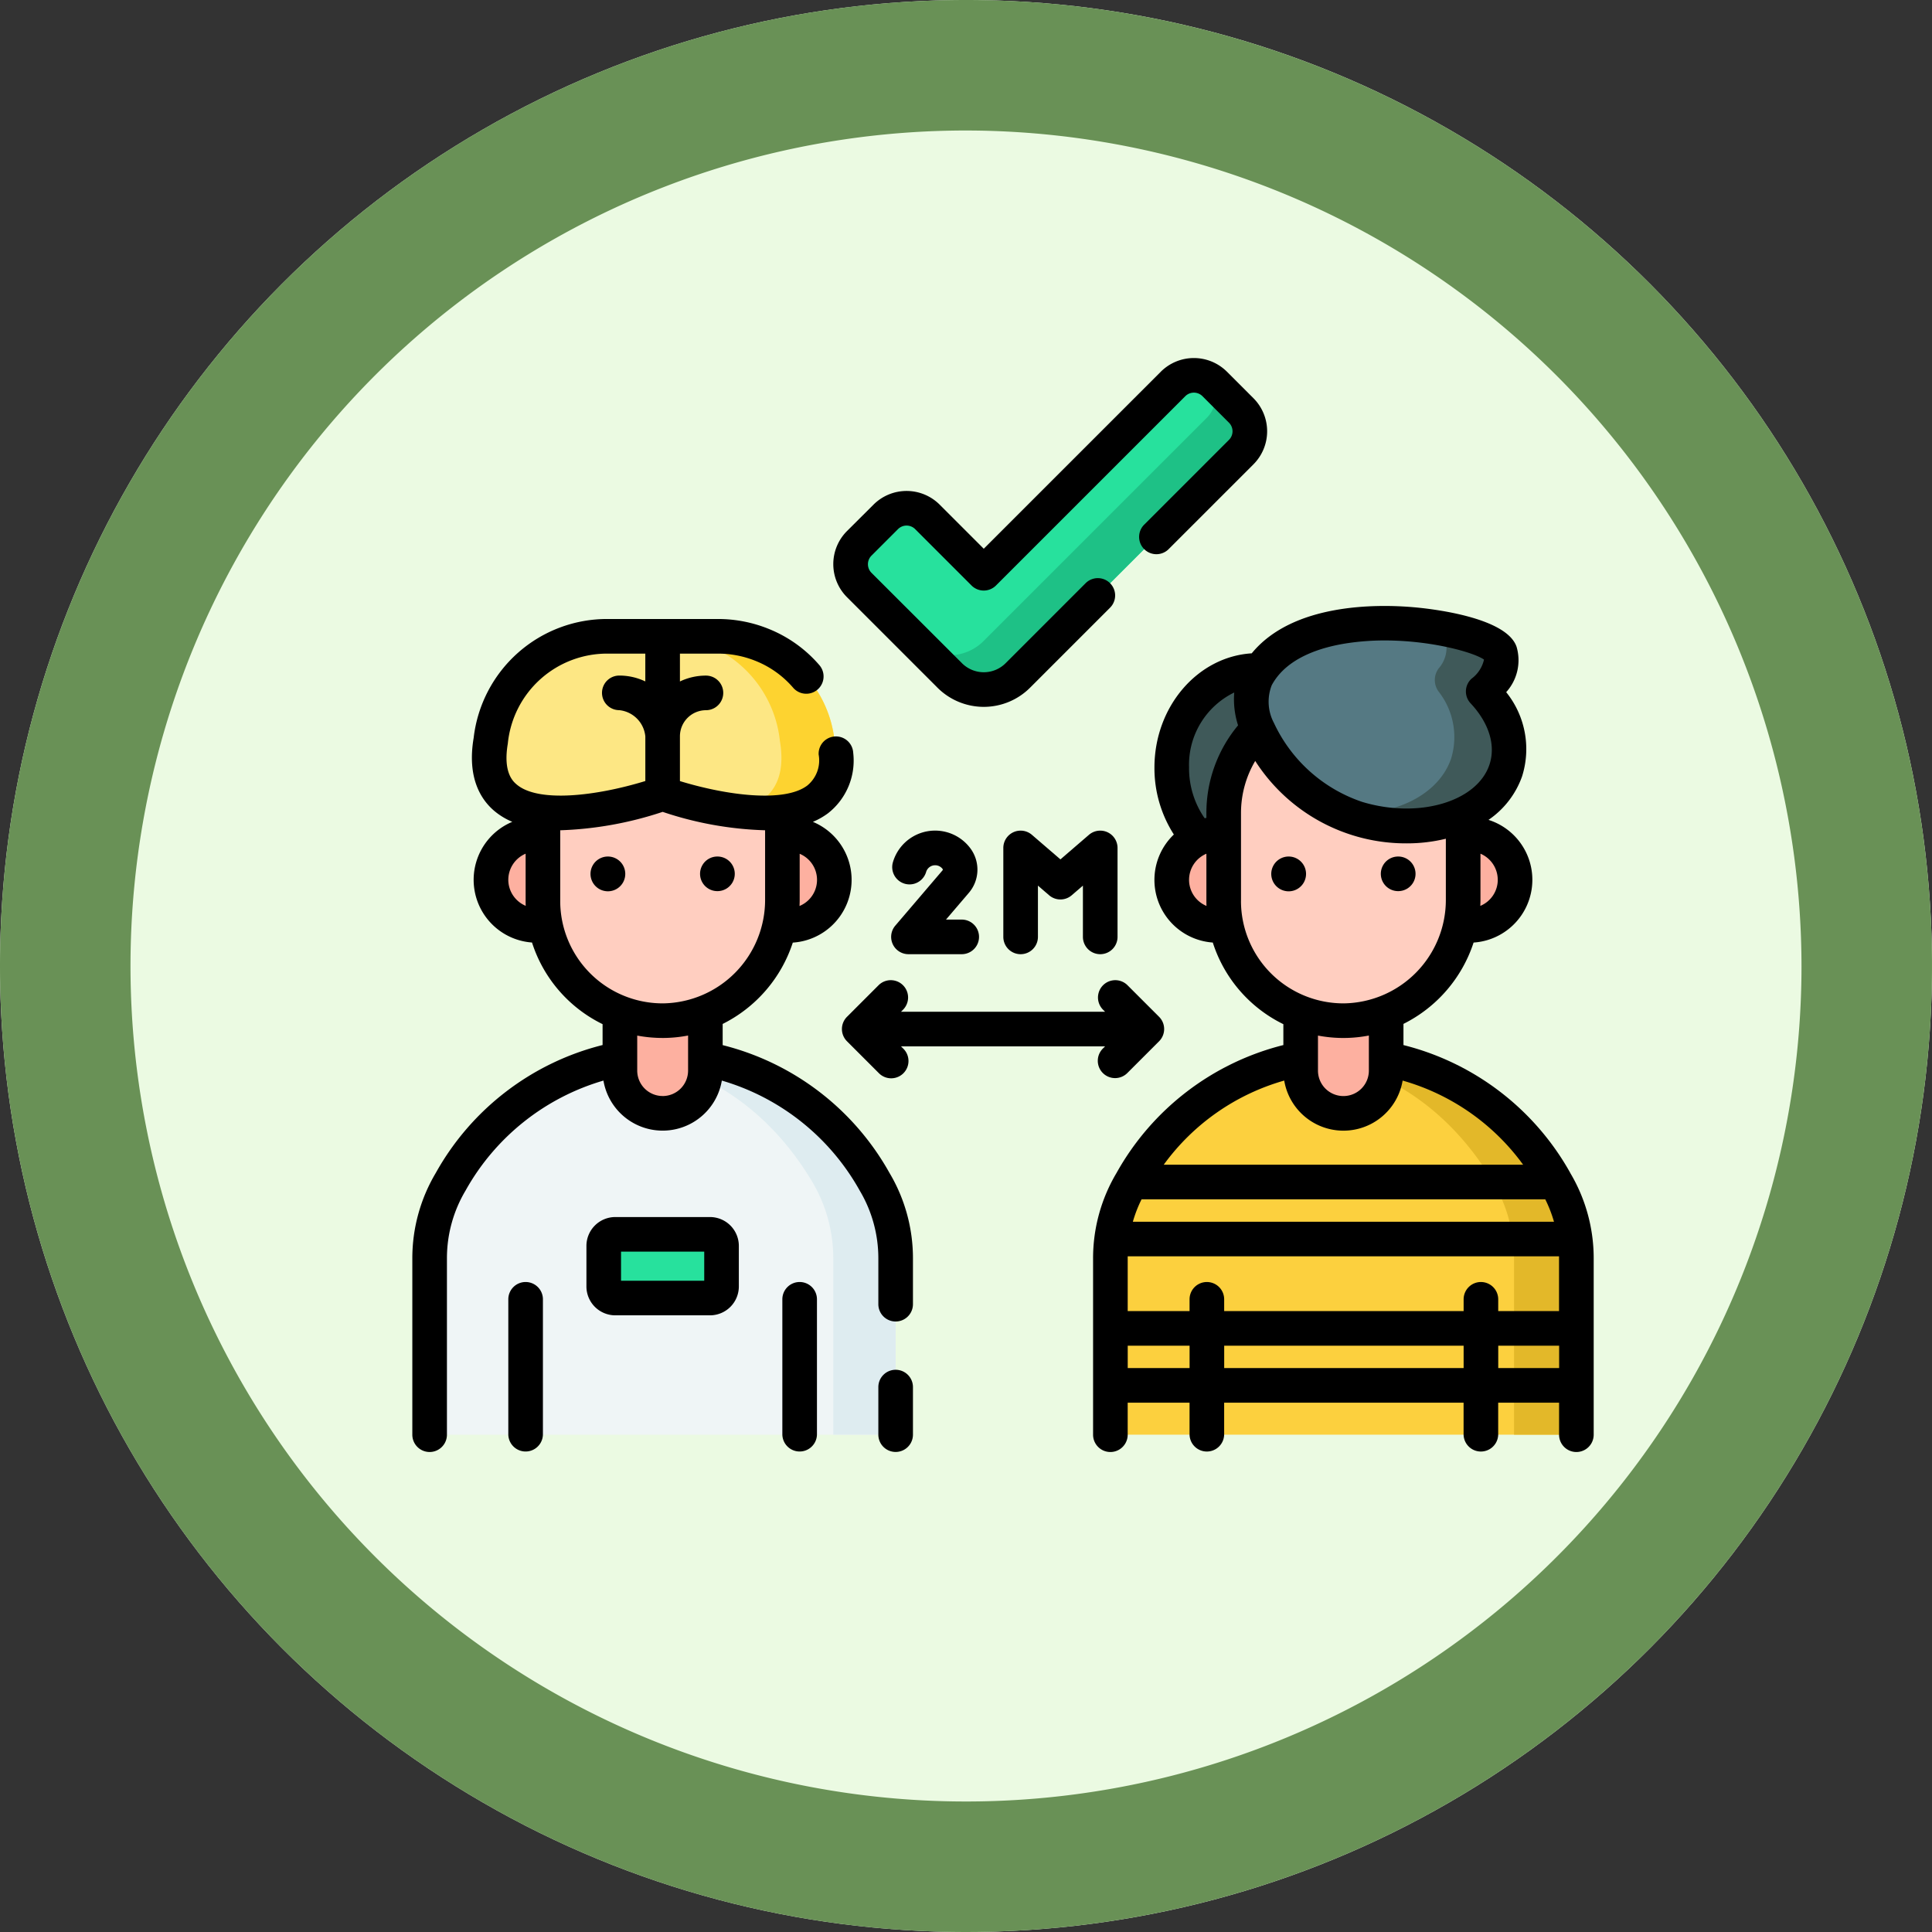 <svg xmlns="http://www.w3.org/2000/svg" width="148.046" height="148.046" viewBox="0 0 148.046 148.046"><rect x="0" y="0" width="148.046" height="148.046" fill="#333333" stroke="none"/><g transform="translate(-1145.977 -12738.188)"><circle cx="74.023" cy="74.023" r="74.023" transform="translate(1145.977 12738.188)" fill="#ebfae2"/><path d="M74.023,10a64.023,64.023,0,1,0,64.023,64.023A64.1,64.1,0,0,0,74.023,10m0-10A74.023,74.023,0,1,1,0,74.023,74.023,74.023,0,0,1,74.023,0Z" transform="translate(1145.977 12738.188)" fill="#699156"/><g transform="translate(1177.573 12746.682)"><g transform="translate(1.326 20.264)"><g transform="translate(0 18.999)"><ellipse cx="6.571" cy="7.445" rx="6.571" ry="7.445" transform="translate(56.866 3.617)" fill="#3f5959"/><g transform="translate(0 5.364)"><g transform="translate(0 10.803)"><path d="M43.21,350.24V336.728a11.452,11.452,0,0,0-1.612-5.87c-3.767-6.311-9.642-9.683-16.243-9.683s-12.476,3.372-16.243,9.683a11.452,11.452,0,0,0-1.612,5.87V350.24H43.21Z" transform="translate(-7.5 -304.226)" fill="#eff5f6"/><path d="M115.217,336.732v13.512h-4.779V336.732a11.45,11.45,0,0,0-1.613-5.87c-3.3-5.538-8.234-8.812-13.851-9.53a18.716,18.716,0,0,1,2.389-.152c6.6,0,12.476,3.372,16.242,9.682A11.451,11.451,0,0,1,115.217,336.732Z" transform="translate(-79.508 -304.23)" fill="#deecf0"/><path d="M96.508,283.87v7.764a3.275,3.275,0,0,1-6.549,0V283.87Z" transform="translate(-75.379 -273.517)" fill="#fdb0a0"/><g transform="translate(4.701)"><circle cx="3.493" cy="3.493" r="3.493" transform="translate(19.322)" fill="#fdb0a0"/><circle cx="3.493" cy="3.493" r="3.493" fill="#fdb0a0"/></g></g><g transform="translate(8.68)"><path d="M74.939,173.393v6.627a9.175,9.175,0,1,1-18.35.115v-6.742a9.175,9.175,0,0,1,18.35,0Z" transform="translate(-56.589 -164.219)" fill="#ffcec0"/></g><g transform="translate(52.166)"><g transform="translate(0 10.803)"><path d="M338.246,350.24V336.728a11.452,11.452,0,0,0-1.612-5.87c-3.767-6.311-9.642-9.683-16.243-9.683s-12.476,3.372-16.243,9.683a11.453,11.453,0,0,0-1.612,5.87V350.24h35.71Z" transform="translate(-302.536 -304.226)" fill="#fcd03e"/><path d="M410.253,336.732v13.512h-4.779V336.732a11.45,11.45,0,0,0-1.613-5.87c-3.3-5.538-8.234-8.812-13.851-9.53a18.715,18.715,0,0,1,2.389-.152c6.6,0,12.476,3.372,16.242,9.682A11.451,11.451,0,0,1,410.253,336.732Z" transform="translate(-374.544 -304.23)" fill="#e3b829"/><path d="M391.544,283.87v7.764a3.275,3.275,0,0,1-6.549,0V283.87Z" transform="translate(-370.415 -273.517)" fill="#fdb0a0"/><g transform="translate(4.701)"><circle cx="3.493" cy="3.493" r="3.493" transform="translate(19.322)" fill="#fdb0a0"/><circle cx="3.493" cy="3.493" r="3.493" fill="#fdb0a0"/></g></g><g transform="translate(8.68)"><path d="M369.975,173.393v6.627a9.175,9.175,0,1,1-18.35.115v-6.742a9.175,9.175,0,0,1,18.35,0Z" transform="translate(-351.625 -164.219)" fill="#ffcec0"/></g></g></g><path d="M381.346,139.117c1.089-1,1.608-2.071,1.3-3-.633-1.919-15.18-4.652-18.677,1.9-1.782,3.337,2.665,9.307,7.724,10.834s10.151-.114,11.374-3.665C383.768,143.151,383.043,140.93,381.346,139.117Z" transform="translate(-300.612 -133.884)" fill="#557983"/><path d="M416.079,146.007c-1.223,3.55-6.316,5.191-11.374,3.665a9.95,9.95,0,0,1-1.034-.377c3.876.2,7.26-1.411,8.227-4.219a5.652,5.652,0,0,0-.974-5.155,1.493,1.493,0,0,1,.022-1.758,2.383,2.383,0,0,0,.531-2.154c-.122-.371-.762-.771-1.742-1.13,3.147.377,5.667,1.285,5.923,2.058.306.928-.212,2-1.3,3C416.054,141.751,416.779,143.972,416.079,146.007Z" transform="translate(-333.623 -134.704)" fill="#3f5959"/><g transform="translate(4.564 1.001)"><path d="M59.776,147.553a8.967,8.967,0,0,0-9.009-8.007H42.441a8.967,8.967,0,0,0-9.009,8.007c-1.5,8.844,11.71,4.55,13.172,4.05C48.066,152.1,61.278,156.4,59.776,147.553Z" transform="translate(-33.313 -139.546)" fill="#fde784"/><path d="M113.908,152.922c2.348-.444,4.031-1.89,3.441-5.366a8.963,8.963,0,0,0-9.009-8.006h4.189a8.963,8.963,0,0,1,9.009,8.006C122.45,152.933,117.925,153.453,113.908,152.922Z" transform="translate(-95.074 -139.549)" fill="#fdd330"/></g><path d="M82.954,399.617v3.111a.884.884,0,0,0,.884.884H91.1a.884.884,0,0,0,.884-.884v-3.111a.884.884,0,0,0-.884-.884H83.838A.884.884,0,0,0,82.954,399.617Z" transform="translate(-69.613 -351.905)" fill="#27e19d"/></g><g transform="translate(32.26 0)"><path d="M200.153,50.511a3.68,3.68,0,0,1-2.611-1.082L190.613,42.5a2.257,2.257,0,0,1,0-3.193l2.03-2.03a2.257,2.257,0,0,1,3.193,0l4.318,4.318,14.506-14.505a2.257,2.257,0,0,1,3.192,0l2.03,2.03a2.257,2.257,0,0,1,0,3.193L202.765,49.43A3.683,3.683,0,0,1,200.153,50.511Z" transform="translate(-189.951 -26.429)" fill="#27e19d"/><g transform="translate(4.959 0.389)"><path d="M242.969,34.123,225.853,51.241a3.7,3.7,0,0,1-5.222,0L218,48.609a3.691,3.691,0,0,0,5.222,0l17.116-17.116a2.256,2.256,0,0,0,.271-2.864,2.131,2.131,0,0,1,.332.272l2.029,2.031a2.255,2.255,0,0,1,0,3.192Z" transform="translate(-217.999 -28.629)" fill="#1ec186"/></g></g></g><g transform="translate(0 18.94)"><path d="M203.29,457.43a1.326,1.326,0,0,0-1.326,1.326V462.4a1.326,1.326,0,0,0,2.652,0v-3.648A1.326,1.326,0,0,0,203.29,457.43Z" transform="translate(-166.254 -379.9)"/><path d="M23.781,164.7v-1.623a10.665,10.665,0,0,0,5.374-6.233,4.816,4.816,0,0,0,1.539-9.253,5.481,5.481,0,0,0,1.158-.657,5.123,5.123,0,0,0,1.933-4.627,1.326,1.326,0,1,0-2.649.128,2.485,2.485,0,0,1-.878,2.379c-1.745,1.312-6.1.769-9.752-.346v-3.439a2,2,0,0,1,1.993-1.993,1.326,1.326,0,0,0,0-2.652,4.617,4.617,0,0,0-1.993.45V134.7h2.837a7.721,7.721,0,0,1,3.025.584,7.44,7.44,0,0,1,2.809,2.024,1.326,1.326,0,0,0,2.02-1.719,10.067,10.067,0,0,0-3.8-2.748,10.357,10.357,0,0,0-4.057-.794H15.018A10.289,10.289,0,0,0,4.7,141.157c-.521,3.071.568,4.735,1.575,5.591a5.353,5.353,0,0,0,1.385.841,4.816,4.816,0,0,0,1.511,9.248,10.54,10.54,0,0,0,5.408,6.256v1.6A20.278,20.278,0,0,0,1.8,174.49a12.784,12.784,0,0,0-1.8,6.55v13.512a1.326,1.326,0,0,0,2.652,0V181.039a10.129,10.129,0,0,1,1.425-5.19,17.8,17.8,0,0,1,10.568-8.432,4.6,4.6,0,0,0,9.072,0,17.809,17.809,0,0,1,10.568,8.433,10.129,10.129,0,0,1,1.425,5.19v3.512a1.326,1.326,0,0,0,2.652,0v-3.512a12.782,12.782,0,0,0-1.8-6.55A20.291,20.291,0,0,0,23.781,164.7Zm5.888-10.662c.008-.165.013-.331.013-.5v-3.5a2.165,2.165,0,0,1-.013,4ZM17.855,141.024v3.439c-3.756,1.15-8.192,1.682-9.861.263-.261-.222-1.056-.9-.678-3.126a7.645,7.645,0,0,1,7.7-6.9h2.837v2.131a4.628,4.628,0,0,0-1.993-.45,1.326,1.326,0,1,0,0,2.652,2.236,2.236,0,0,1,1.993,1.993Zm-10.5,11.007a2.175,2.175,0,0,1,1.327-2v3.615c0,.128,0,.255.009.382A2.171,2.171,0,0,1,7.354,152.031Zm3.979-3.794a27.681,27.681,0,0,0,7.849-1.411,26.926,26.926,0,0,0,7.849,1.41v5.3A7.927,7.927,0,0,1,19.24,161.5h-.059a7.848,7.848,0,0,1-7.848-7.849v-5.413ZM19.181,168.6a1.951,1.951,0,0,1-1.948-1.948V163.97a10.609,10.609,0,0,0,1.948.181h.08a10.327,10.327,0,0,0,1.87-.187v2.69a1.951,1.951,0,0,1-1.948,1.948Z" transform="translate(0 -112.048)"/><path d="M78.589,234.991h-.013a1.332,1.332,0,1,0,.013,0Z" transform="translate(-63.597 -196.791)"/><path d="M126.04,237.643h0a1.326,1.326,0,0,0,0-2.652h-.014a1.326,1.326,0,0,0,.013,2.652Z" transform="translate(-102.658 -196.791)"/><path d="M331.6,169.837a20.291,20.291,0,0,0-12.781-9.794V158.42a10.666,10.666,0,0,0,5.374-6.233,4.818,4.818,0,0,0,1.142-9.4,6.766,6.766,0,0,0,2.573-3.333A6.947,6.947,0,0,0,326.691,133a3.643,3.643,0,0,0,.8-3.461c-.765-2.319-6.711-2.946-7.9-3.048-2.8-.242-9.246-.317-12.4,3.534-4.149.256-7.454,4.085-7.454,8.756a9.411,9.411,0,0,0,1.488,5.127,4.81,4.81,0,0,0,2.983,8.278,10.54,10.54,0,0,0,5.408,6.256v1.6a20.293,20.293,0,0,0-12.781,9.794,12.782,12.782,0,0,0-1.8,6.55V189.9a1.326,1.326,0,1,0,2.652,0v-2.452h4.74v2.415a1.326,1.326,0,1,0,2.652,0v-2.415h18.347v2.415a1.326,1.326,0,1,0,2.652,0v-2.415h4.666V189.9a1.326,1.326,0,1,0,2.652,0V176.387a12.782,12.782,0,0,0-1.8-6.55Zm-6.845,8.362a1.326,1.326,0,0,0-1.326,1.326v.9H305.08v-.9a1.326,1.326,0,0,0-2.652,0v.9h-4.74v-4.039c0-.052,0-.1,0-.155h33.052c0,.052,0,.1,0,.155v4.039H326.08v-.9A1.326,1.326,0,0,0,324.753,178.2Zm4.931-6.336a10.065,10.065,0,0,1,.667,1.717H298.083a10.078,10.078,0,0,1,.667-1.717Zm-3.64-24.485a2.171,2.171,0,0,1-1.339,2c.008-.165.013-.331.013-.5v-3.5A2.175,2.175,0,0,1,326.044,147.378ZM314.59,129.237a19.227,19.227,0,0,1,2.783-.2c3.633,0,6.85.924,7.618,1.467a2.5,2.5,0,0,1-.957,1.465,1.326,1.326,0,0,0-.072,1.884c1.424,1.521,1.948,3.245,1.436,4.731-.974,2.831-5.433,4.126-9.737,2.827a11.512,11.512,0,0,1-6.77-6.057,3.463,3.463,0,0,1-.167-2.883C309.862,130.343,312.542,129.537,314.59,129.237Zm-12.2,9.543a6.152,6.152,0,0,1,3.462-5.754,6.5,6.5,0,0,0,.293,2.517,10.471,10.471,0,0,0-2.427,6.714v.378l-.134.026A6.718,6.718,0,0,1,302.389,138.78Zm0,8.6a2.175,2.175,0,0,1,1.328-2V149c0,.128,0,.255.009.382A2.17,2.17,0,0,1,302.389,147.378Zm3.98,1.619v-6.741a7.829,7.829,0,0,1,1.089-3.987,13.707,13.707,0,0,0,11.619,6.315,12.493,12.493,0,0,0,2.989-.355v4.653a7.927,7.927,0,0,1-7.789,7.963A7.849,7.849,0,0,1,306.368,149Zm7.848,10.5h.08a10.331,10.331,0,0,0,1.87-.187V162a1.948,1.948,0,0,1-3.9,0v-2.684A10.616,10.616,0,0,0,314.216,159.5Zm-4.536,3.265a4.6,4.6,0,0,0,9.073,0,17.232,17.232,0,0,1,9.234,6.447h-27.54A17.234,17.234,0,0,1,309.681,162.763Zm-11.992,22.031v-1.717h4.74v1.717Zm7.392,0v-1.717h18.347v1.717Zm21,0v-1.717h4.666v1.717Z" transform="translate(-242.87 -107.395)"/><path d="M373.625,234.991h-.013a1.333,1.333,0,1,0,.013,0Z" transform="translate(-306.467 -196.791)"/><path d="M421.077,237.643h0a1.326,1.326,0,0,0,0-2.652h-.014a1.326,1.326,0,0,0,.013,2.652Z" transform="translate(-345.529 -196.791)"/><path d="M206.167,295.63a1.326,1.326,0,0,0,1.875,0l2.433-2.433a1.326,1.326,0,0,0,0-1.876l-2.433-2.433a1.326,1.326,0,0,0-1.875,1.875l.169.169H190.7l.169-.169a1.326,1.326,0,0,0-1.875-1.875l-2.433,2.433a1.326,1.326,0,0,0,0,1.876l2.433,2.433a1.326,1.326,0,1,0,1.875-1.875l-.169-.169h15.637l-.169.169A1.326,1.326,0,0,0,206.167,295.63Z" transform="translate(-153.253 -240.839)"/><path d="M42.925,419.388a1.326,1.326,0,0,0-1.326,1.326v10.336a1.326,1.326,0,0,0,2.652,0V420.714A1.326,1.326,0,0,0,42.925,419.388Z" transform="translate(-34.244 -348.584)"/><path d="M161.691,419.388a1.326,1.326,0,0,0-1.326,1.326v10.336a1.326,1.326,0,0,0,2.652,0V420.714A1.326,1.326,0,0,0,161.691,419.388Z" transform="translate(-132.011 -348.584)"/><path d="M84.923,391.233H77.664a2.213,2.213,0,0,0-2.21,2.21v3.111a2.213,2.213,0,0,0,2.21,2.21h7.259a2.213,2.213,0,0,0,2.21-2.21v-3.111A2.213,2.213,0,0,0,84.923,391.233Zm-.442,4.879H78.106v-2.227h6.375Z" transform="translate(-62.113 -325.407)"/><path d="M190.431,44.2a5.019,5.019,0,0,0,7.1,0l6.143-6.144a1.326,1.326,0,0,0-1.875-1.875l-6.143,6.144a2.366,2.366,0,0,1-3.347,0L185.377,35.4a.932.932,0,0,1,0-1.317l2.03-2.03a.931.931,0,0,1,1.317,0l4.318,4.318a1.326,1.326,0,0,0,1.875,0l14.506-14.505a.932.932,0,0,1,1.317,0l2.03,2.03a.932.932,0,0,1,0,1.317l-6.482,6.482a1.326,1.326,0,1,0,1.875,1.875l6.482-6.482a3.584,3.584,0,0,0,0-5.068l-2.03-2.03a3.588,3.588,0,0,0-5.068,0L193.98,33.555,190.6,30.175a3.588,3.588,0,0,0-5.068,0L183.5,32.2a3.583,3.583,0,0,0,0,5.068Z" transform="translate(-150.192 -18.94)"/><path d="M263.556,233.215a1.326,1.326,0,0,0,1.326-1.326v-6.82a1.326,1.326,0,0,0-2.192-1l-2.184,1.881-2.184-1.881a1.326,1.326,0,0,0-2.192,1v6.82a1.326,1.326,0,1,0,2.652,0v-3.928l.858.739a1.326,1.326,0,0,0,1.731,0l.858-.739v3.928A1.327,1.327,0,0,0,263.556,233.215Z" transform="translate(-210.843 -187.531)"/><path d="M207.83,231.028a1.326,1.326,0,0,0,1.008,2.187h4.082a1.326,1.326,0,1,0,0-2.652h-1.205l1.743-2.04a2.733,2.733,0,0,0,.173-3.354,3.368,3.368,0,0,0-5.984,1,1.326,1.326,0,1,0,2.546.744.719.719,0,0,1,.687-.513.709.709,0,0,1,.585.3.1.1,0,0,1-.024.1Z" transform="translate(-170.821 -187.531)"/></g></g></g></svg>